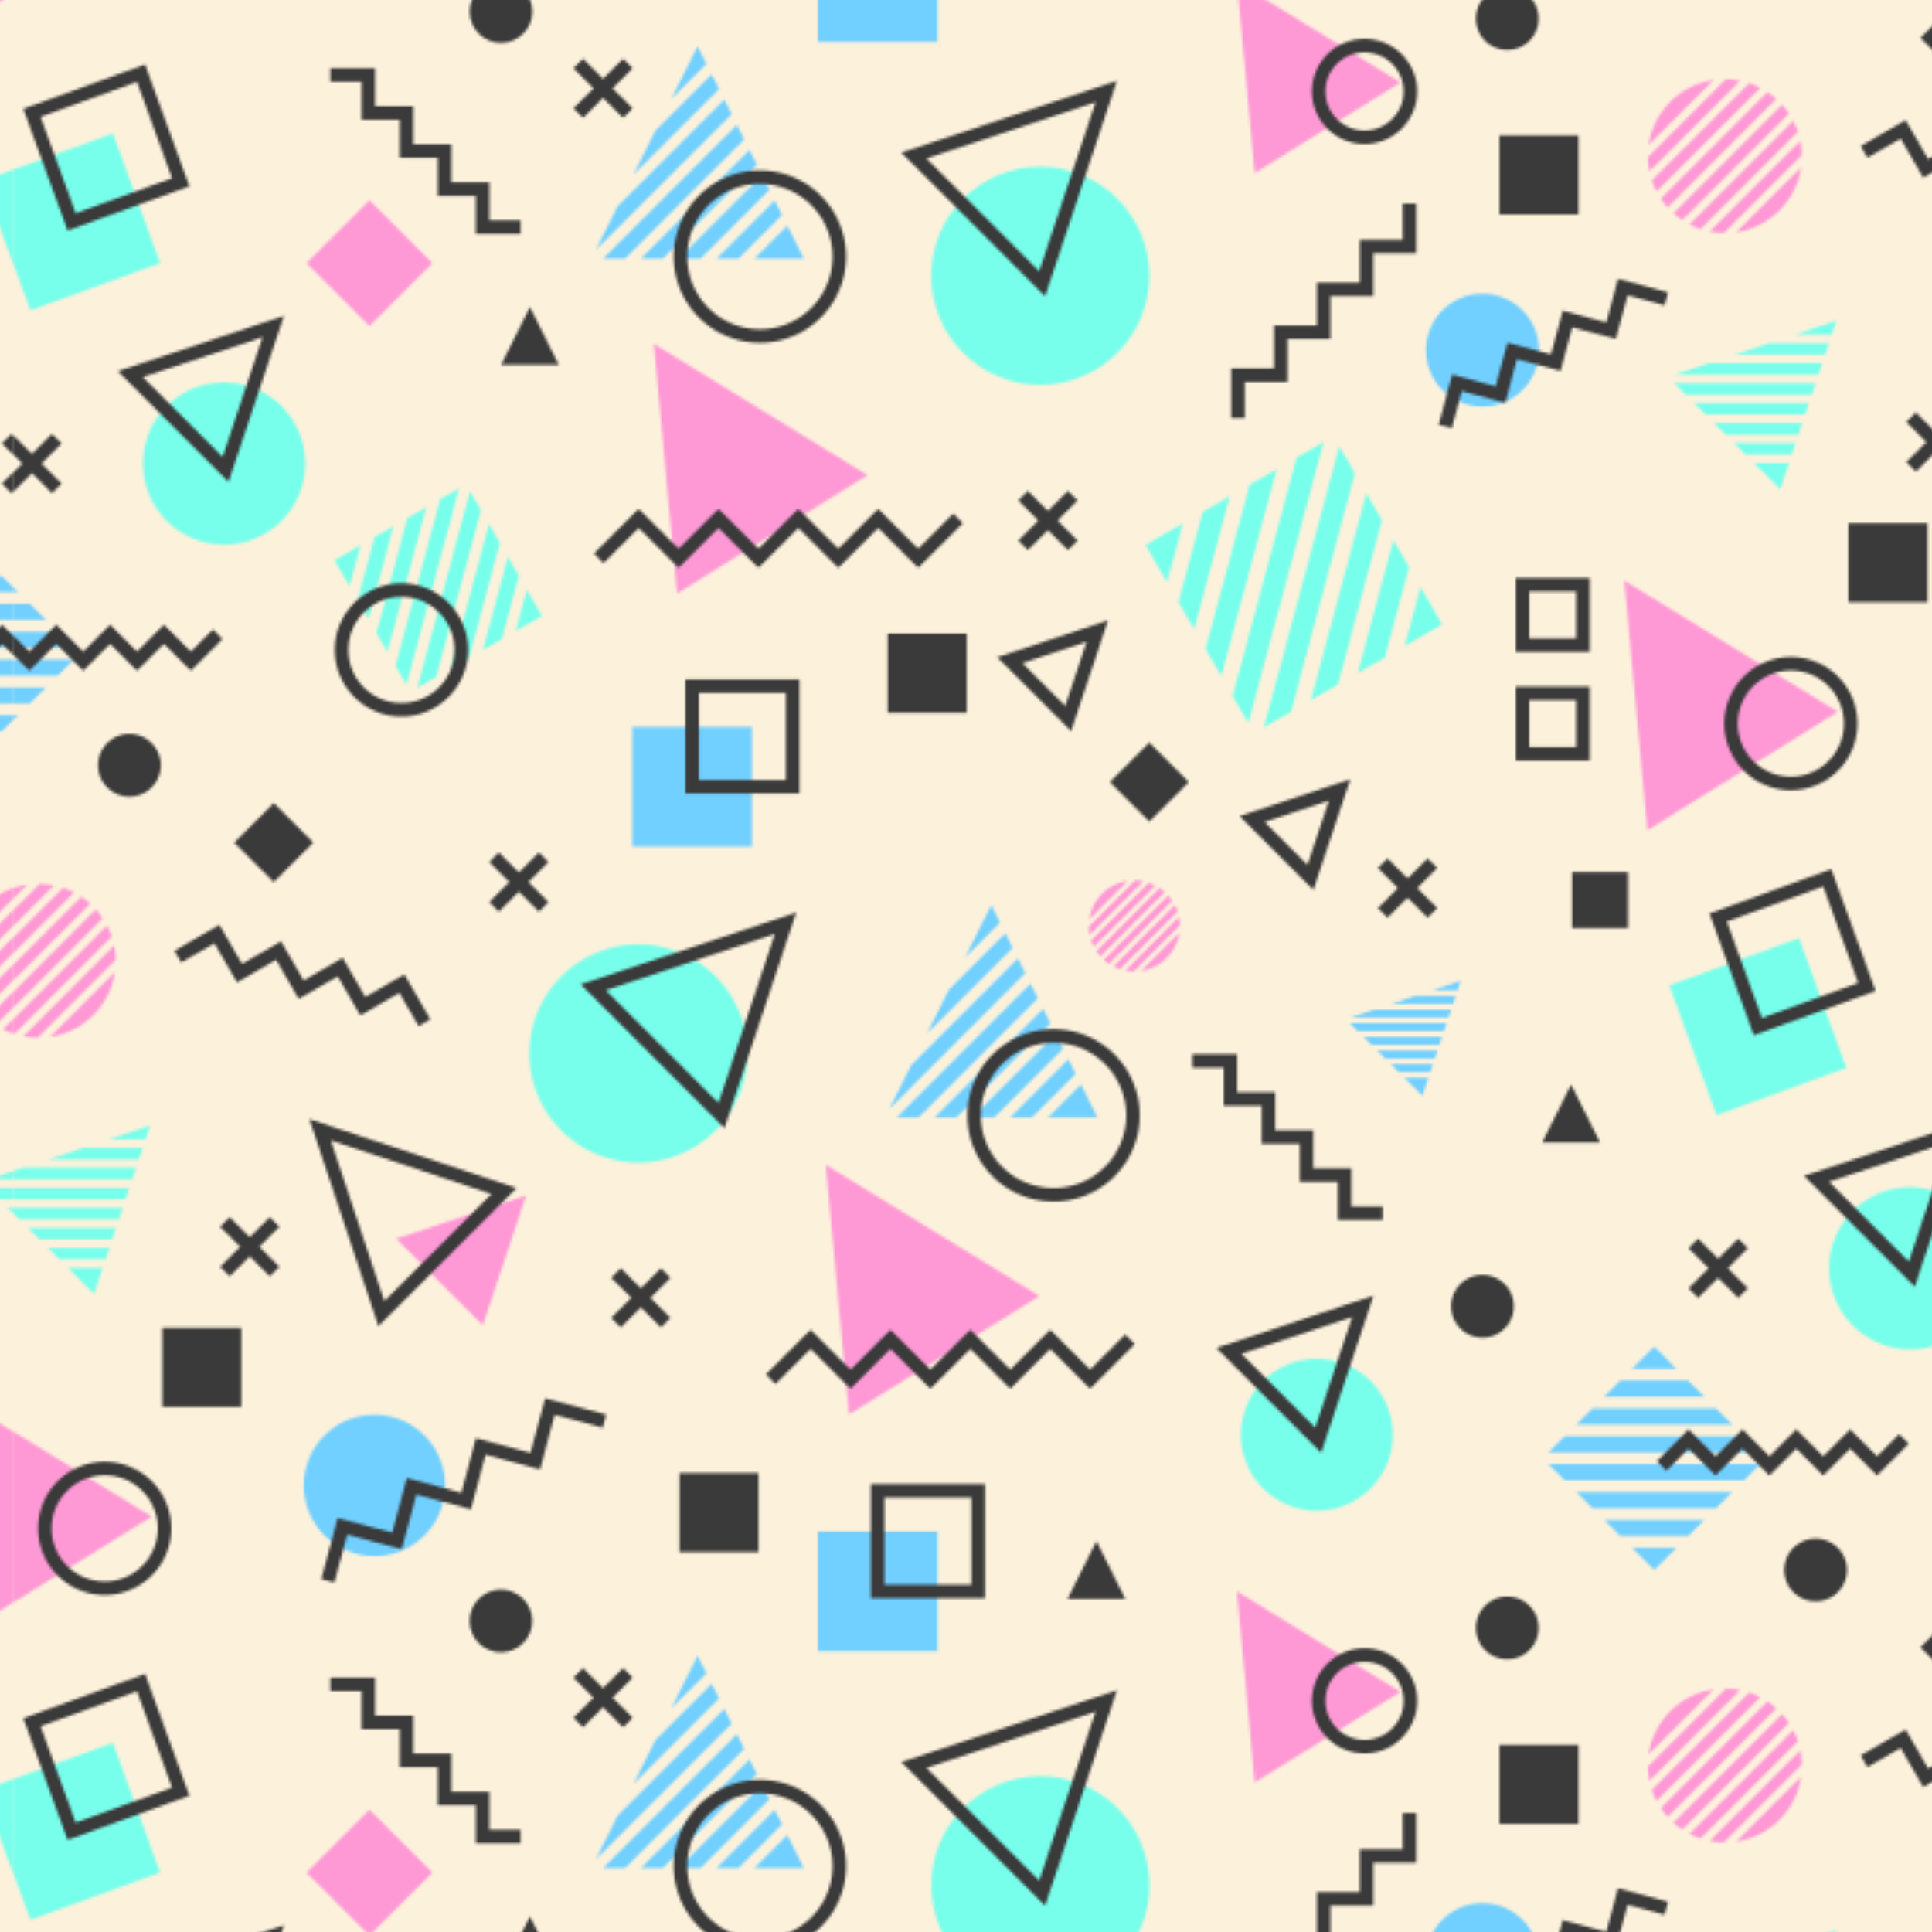 <svg xmlns="http://www.w3.org/2000/svg" xmlns:xlink="http://www.w3.org/1999/xlink" viewBox="0 0 500 500"><defs><style>.cls-1,.cls-4{fill:none;}.cls-2{fill:#ff99d6;}.cls-3{fill:#71d0ff;}.cls-4{stroke:#3a3a3a;stroke-miterlimit:10;stroke-width:5px;}.cls-5{fill:#78ffeb;}.cls-6{fill:#3a3a3a;}.cls-7{fill:#fcf1db;}.cls-8{fill:url(#New_Pattern_Swatch_2);}</style><pattern id="New_Pattern_Swatch_2" data-name="New Pattern Swatch 2" width="1246.86" height="1190.08" patternTransform="translate(3.75 791.19) scale(0.7)" patternUnits="userSpaceOnUse" viewBox="0 0 1246.86 1190.08"><rect class="cls-1" width="1246.86" height="1190.08"/><polygon class="cls-2" points="1297.54 1216.45 1227.14 1260.21 1218.58 1167.94 1297.54 1216.45"/><path class="cls-3" d="M159.2,1205a26.12,26.12,0,1,1-26.12-26.12A26.12,26.12,0,0,1,159.2,1205Z"/><polygon class="cls-2" points="50.68 1216.45 -19.72 1260.21 -28.28 1167.94 50.68 1216.45"/><polyline class="cls-4" points="115.85 1240.21 121.25 1220.05 141.41 1225.46 146.81 1205.29 166.98 1210.7 172.38 1190.53 192.54 1195.94 197.94 1175.77 218.11 1181.18"/><circle class="cls-5" cx="1002.67" cy="1055.25" r="40.32"/><rect class="cls-3" x="920.42" y="924.49" width="44.24" height="44.24"/><polygon class="cls-6" points="1209.63 780.63 1188.24 780.63 1198.93 759.25 1209.63 780.63"/><polygon class="cls-6" points="1034.13 949.39 1012.75 949.39 1023.44 928.01 1034.13 949.39"/><polygon class="cls-4" points="1003.37 1058.19 955.97 1010.79 1027.07 987.09 1003.37 1058.19"/><path class="cls-2" d="M1268.87,985.74a28.33,28.33,0,0,0-4.09-1.73l-36,36a27.75,27.75,0,0,0,1.73,4.08Z"/><path class="cls-2" d="M1227.91,1016.63l33.52-33.52a29.52,29.52,0,0,0-5.27-.55l-28.8,28.8A28.63,28.63,0,0,0,1227.91,1016.63Z"/><path class="cls-2" d="M1274.81,989.85a30.15,30.15,0,0,0-3.27-2.55l-39.43,39.44a28.87,28.87,0,0,0,2.54,3.27Z"/><path class="cls-2" d="M1279.48,995.25a29,29,0,0,0-2.54-3.28l-40.17,40.16a28.81,28.81,0,0,0,3.28,2.55Z"/><path class="cls-2" d="M1282.78,1002a28.33,28.33,0,0,0-1.73-4.09l-38.33,38.33a27.87,27.87,0,0,0,4.09,1.73Z"/><path class="cls-2" d="M1251.62,982.86a28.45,28.45,0,0,0-24,23.95Z"/><path class="cls-2" d="M1045.19,685.64a17.71,17.71,0,0,0-2.42-1l-21.28,21.27a16.71,16.71,0,0,0,1,2.42Z"/><path class="cls-2" d="M1021,703.91l19.83-19.82a16,16,0,0,0-3.12-.33l-17,17A17.73,17.73,0,0,0,1021,703.91Z"/><path class="cls-2" d="M1054,697.24l-19.83,19.83a16,16,0,0,0,3.12.33l17-17A17,17,0,0,0,1054,697.24Z"/><path class="cls-2" d="M1048.7,688.07a16.6,16.6,0,0,0-1.93-1.5l-23.33,23.32a16.79,16.79,0,0,0,1.51,1.94Z"/><path class="cls-2" d="M1051.46,691.27a15.68,15.68,0,0,0-1.5-1.94l-23.76,23.76a17.6,17.6,0,0,0,1.94,1.5Z"/><path class="cls-2" d="M1039.92,717.22a16.81,16.81,0,0,0,14.17-14.17Z"/><path class="cls-2" d="M1053.42,695.27a15.71,15.71,0,0,0-1-2.42l-22.67,22.67a15.67,15.67,0,0,0,2.42,1Z"/><path class="cls-2" d="M1035,683.94a16.82,16.82,0,0,0-14.17,14.17Z"/><polygon class="cls-3" points="968.96 724.06 960.88 740.23 992.45 708.66 989.76 703.27 968.96 724.06"/><polygon class="cls-3" points="997.11 717.98 994.42 712.58 954.98 752.02 946.9 768.19 997.11 717.98"/><polygon class="cls-3" points="1006.43 736.62 1003.74 731.23 963.56 771.4 971.65 771.4 1006.43 736.62"/><polygon class="cls-3" points="1001.77 727.3 999.08 721.91 949.58 771.4 957.67 771.4 1001.77 727.3"/><polygon class="cls-3" points="1011.09 745.94 1008.4 740.54 977.54 771.4 985.63 771.4 1011.09 745.94"/><polygon class="cls-3" points="987.79 699.34 984.56 692.87 974.86 712.27 987.79 699.34"/><polygon class="cls-3" points="1005.5 771.4 1023.82 771.4 1017.72 759.19 1005.5 771.4"/><polygon class="cls-3" points="1015.75 755.25 1013.06 749.87 991.52 771.4 999.61 771.4 1015.75 755.25"/><polygon class="cls-3" points="1141.25 726.46 1132.5 729.38 1155.28 729.38 1156.25 726.46 1141.25 726.46"/><polygon class="cls-3" points="1153.6 734.42 1154.57 731.51 1126.12 731.51 1117.37 734.42 1153.6 734.42"/><polygon class="cls-3" points="1150.23 744.51 1151.21 741.59 1122.22 741.59 1125.14 744.51 1150.23 744.51"/><polygon class="cls-3" points="1151.92 739.47 1152.89 736.55 1117.18 736.55 1120.1 739.47 1151.92 739.47"/><polygon class="cls-3" points="1148.56 749.55 1149.53 746.64 1127.27 746.64 1130.18 749.55 1148.56 749.55"/><polygon class="cls-3" points="1156.96 724.34 1158.13 720.84 1147.63 724.34 1156.96 724.34"/><polygon class="cls-3" points="1137.35 756.73 1143.96 763.33 1146.16 756.73 1137.35 756.73"/><polygon class="cls-3" points="1146.87 754.6 1147.85 751.68 1132.31 751.68 1135.23 754.6 1146.87 754.6"/><polygon class="cls-5" points="1290.39 1091.8 1291.81 1087.53 1250.1 1087.53 1237.27 1091.8 1290.39 1091.8"/><polygon class="cls-5" points="1285.46 1106.59 1286.88 1102.31 1244.39 1102.31 1248.66 1106.59 1285.46 1106.59"/><polygon class="cls-5" points="1287.92 1099.19 1289.35 1094.92 1236.99 1094.92 1241.27 1099.19 1287.92 1099.19"/><polygon class="cls-3" points="1262.85 905.53 1268.81 899.58 1190.57 899.58 1196.52 905.53 1262.85 905.53"/><polygon class="cls-3" points="1268.81 895.23 1262.85 889.28 1196.52 889.28 1190.57 895.23 1268.81 895.23"/><polygon class="cls-3" points="1217.12 868.68 1211.17 874.63 1248.21 874.63 1242.26 868.68 1217.12 868.68"/><polygon class="cls-3" points="1258.51 884.93 1252.56 878.98 1206.82 878.98 1200.87 884.93 1258.51 884.93"/><polygon class="cls-3" points="1242.26 926.13 1248.21 920.17 1211.17 920.17 1217.12 926.13 1242.26 926.13"/><polygon class="cls-3" points="1221.46 930.48 1229.69 938.7 1237.91 930.48 1221.46 930.48"/><polygon class="cls-3" points="1237.91 864.33 1229.69 856.11 1221.46 864.33 1237.91 864.33"/><polygon class="cls-3" points="1252.56 915.83 1258.51 909.88 1200.87 909.88 1206.82 915.83 1252.56 915.83"/><polyline class="cls-4" points="1058.89 750.48 1072.97 750.48 1072.97 764.56 1087.04 764.56 1087.04 778.63 1101.12 778.63 1101.12 792.71 1115.19 792.71 1115.19 806.78 1129.27 806.78"/><polyline class="cls-4" points="1232.44 900.21 1242.39 890.25 1252.34 900.21 1262.3 890.25 1272.25 900.21 1282.2 890.25 1292.15 900.21 1302.11 890.25 1312.06 900.21 1322.01 890.25"/><polyline class="cls-4" points="1075.74 1107.82 1075.74 1091.97 1091.6 1091.97 1091.6 1076.12 1107.45 1076.12 1107.45 1060.26 1123.31 1060.26 1123.31 1044.41 1139.16 1044.41 1139.16 1028.56"/><polygon class="cls-2" points="1297.54 621.41 1227.14 665.18 1218.58 572.9 1297.54 621.41"/><polygon class="cls-2" points="1002.33 837.43 931.94 881.19 923.37 788.91 1002.33 837.43"/><polygon class="cls-2" points="1135.85 983.75 1081.96 1017.25 1075.4 946.61 1135.85 983.75"/><path class="cls-4" d="M1137,978.13a16.94,16.94,0,1,1-23.33-5.44A16.94,16.94,0,0,1,1137,978.13Z"/><path class="cls-4" d="M1032.52,755.11a29.37,29.37,0,1,1-40.44-9.44A29.36,29.36,0,0,1,1032.52,755.11Z"/><polygon class="cls-4" points="1102.57 682.64 1081.01 661.08 1113.35 650.3 1102.57 682.64"/><rect class="cls-4" x="1180.96" y="614.58" width="22.35" height="22.35"/><rect class="cls-4" x="942.54" y="909.43" width="37.18" height="37.18"/><rect class="cls-6" x="1172.44" y="1003.34" width="29.22" height="29.22"/><rect class="cls-6" x="1199.29" y="680.69" width="20.67" height="20.67"/><polygon class="cls-6" points="1057.6 647.39 1042.99 662 1028.38 647.39 1042.99 632.78 1057.6 647.39"/><rect class="cls-6" x="946.26" y="1187.54" width="29.22" height="29.22"/><path class="cls-3" d="M1187.05,1082.76a20.88,20.88,0,1,1-20.88-20.88A20.88,20.88,0,0,1,1187.05,1082.76Z"/><polyline class="cls-4" points="1152.4 1110.95 1156.71 1094.83 1172.83 1099.15 1177.15 1083.03 1193.27 1087.35 1197.59 1071.23 1213.71 1075.55 1218.03 1059.43 1234.14 1063.75"/><polygon class="cls-4" points="1012.99 1218.92 991.43 1197.36 1023.77 1186.58 1012.99 1218.92"/><rect class="cls-4" x="1180.96" y="1169.44" width="22.35" height="22.35"/><polygon class="cls-5" points="1119.01 1128.29 1113.22 1118.26 1085.37 1222.18 1095.4 1216.39 1119.01 1128.29"/><polygon class="cls-5" points="1107.45 1116.71 1097.42 1122.5 1073.82 1210.6 1079.61 1220.63 1107.45 1116.71"/><polygon class="cls-5" points="1053.79 1175.91 1059.58 1185.94 1072.76 1136.74 1062.73 1142.53 1053.79 1175.91"/><polygon class="cls-5" points="1090.11 1126.72 1080.08 1132.52 1063.8 1193.26 1069.59 1203.29 1090.11 1126.72"/><polygon class="cls-5" points="1139.04 1162.98 1133.25 1152.95 1120.06 1202.15 1130.1 1196.36 1139.04 1162.98"/><polygon class="cls-5" points="1137.41 1192.13 1151.26 1184.14 1143.26 1170.29 1137.41 1192.13"/><polygon class="cls-5" points="1055.42 1146.75 1041.57 1154.75 1049.56 1168.6 1055.42 1146.75"/><polygon class="cls-5" points="1129.03 1145.63 1123.23 1135.6 1102.72 1212.16 1112.75 1206.37 1129.03 1145.63"/><polyline class="cls-4" points="903.01 868.17 917.77 853.41 932.53 868.17 947.29 853.41 962.05 868.17 976.81 853.41 991.57 868.17 1006.33 853.41 1021.09 868.17 1035.85 853.41"/><path class="cls-5" d="M1133,888.67a28.09,28.09,0,1,1-28.09-28.08A28.09,28.09,0,0,1,1133,888.67Z"/><polygon class="cls-4" points="1105.43 890.72 1072.41 857.7 1121.94 841.19 1105.43 890.72"/><polygon class="cls-5" points="1300.7 753.05 1252.72 770.52 1235.26 722.53 1283.24 705.07 1300.7 753.05"/><line class="cls-4" x1="1147.66" y1="677.39" x2="1129.3" y2="695.75"/><line class="cls-4" x1="1147.66" y1="695.75" x2="1129.3" y2="677.39"/><line class="cls-4" x1="1262.48" y1="817.95" x2="1244.12" y2="836.31"/><line class="cls-4" x1="1262.48" y1="836.31" x2="1244.12" y2="817.95"/><line class="cls-4" x1="1014.68" y1="1136.55" x2="996.33" y2="1154.9"/><line class="cls-4" x1="1014.68" y1="1154.9" x2="996.33" y2="1136.55"/><path class="cls-6" d="M1186.92,960.12a11.59,11.59,0,1,1-11.59-11.58A11.59,11.59,0,0,1,1186.92,960.12Z"/><path class="cls-6" d="M1177.76,841.19a11.59,11.59,0,1,1-11.59-11.58A11.59,11.59,0,0,1,1177.76,841.19Z"/><polygon class="cls-2" points="777.94 1050.57 754.67 1073.85 731.39 1050.57 754.67 1027.3 777.94 1050.57"/><polygon class="cls-6" points="586.19 1078.15 564.81 1078.15 575.5 1056.77 586.19 1078.15"/><polygon class="cls-6" points="824.68 1088.19 803.3 1088.19 813.99 1066.81 824.68 1088.19"/><path class="cls-2" d="M421.75,983.16a16.75,16.75,0,0,0-2.42-1l-21.27,21.28a16.71,16.71,0,0,0,1,2.42Z"/><path class="cls-2" d="M397.53,1001.43l19.82-19.82a15.92,15.92,0,0,0-3.11-.33l-17,17A17.74,17.74,0,0,0,397.53,1001.43Z"/><path class="cls-2" d="M430.52,994.76l-19.83,19.83a17.73,17.73,0,0,0,3.11.33l17-17A17,17,0,0,0,430.52,994.76Z"/><path class="cls-2" d="M425.27,985.59a15.58,15.58,0,0,0-1.93-1.5L400,1007.41a17.6,17.6,0,0,0,1.5,1.94Z"/><path class="cls-2" d="M428,988.79a15.68,15.68,0,0,0-1.5-1.94l-23.76,23.76a17.6,17.6,0,0,0,1.94,1.5Z"/><path class="cls-2" d="M416.49,1014.74a16.82,16.82,0,0,0,14.17-14.17Z"/><path class="cls-2" d="M430,992.79a15.71,15.71,0,0,0-1-2.42L406.29,1013a15.67,15.67,0,0,0,2.42,1Z"/><path class="cls-2" d="M411.55,981.46a16.81,16.81,0,0,0-14.17,14.17Z"/><polygon class="cls-3" points="345.53 1021.58 337.44 1037.75 369.02 1006.18 366.32 1000.78 345.53 1021.58"/><polygon class="cls-3" points="373.68 1015.5 370.99 1010.1 331.55 1049.54 323.47 1065.71 373.68 1015.5"/><polygon class="cls-3" points="383 1034.13 380.31 1028.75 340.13 1068.92 348.22 1068.92 383 1034.13"/><polygon class="cls-3" points="378.34 1024.82 375.65 1019.43 326.15 1068.92 334.24 1068.92 378.34 1024.82"/><polygon class="cls-3" points="387.66 1043.45 384.96 1038.06 354.11 1068.92 362.2 1068.92 387.66 1043.45"/><polygon class="cls-3" points="364.36 996.86 361.13 990.39 351.43 1009.79 364.36 996.86"/><polygon class="cls-3" points="382.07 1068.92 400.39 1068.92 394.29 1056.7 382.07 1068.92"/><polygon class="cls-3" points="392.32 1052.77 389.63 1047.38 368.09 1068.92 376.18 1068.92 392.32 1052.77"/><polygon class="cls-3" points="517.82 1023.98 509.07 1026.9 531.85 1026.9 532.82 1023.98 517.82 1023.98"/><polygon class="cls-3" points="530.17 1031.94 531.14 1029.03 502.69 1029.03 493.94 1031.94 530.17 1031.94"/><polygon class="cls-3" points="526.8 1042.03 527.78 1039.11 498.79 1039.11 501.71 1042.03 526.8 1042.03"/><polygon class="cls-3" points="528.49 1036.99 529.46 1034.07 493.75 1034.07 496.66 1036.99 528.49 1036.99"/><polygon class="cls-3" points="525.12 1047.07 526.1 1044.16 503.83 1044.16 506.75 1047.07 525.12 1047.07"/><polygon class="cls-3" points="533.53 1021.86 534.7 1018.36 524.2 1021.86 533.53 1021.86"/><polygon class="cls-3" points="513.92 1054.24 520.53 1060.85 522.73 1054.24 513.92 1054.24"/><polygon class="cls-3" points="523.44 1052.12 524.42 1049.2 508.88 1049.2 511.8 1052.12 523.44 1052.12"/><polygon class="cls-3" points="645.38 1192.75 639.42 1186.8 573.09 1186.8 567.14 1192.75 645.38 1192.75"/><polygon class="cls-3" points="593.69 1166.19 587.74 1172.15 624.78 1172.15 618.82 1166.19 593.69 1166.19"/><polygon class="cls-3" points="635.08 1182.45 629.12 1176.49 583.39 1176.49 577.44 1182.45 635.08 1182.45"/><polygon class="cls-3" points="614.48 1161.85 606.26 1153.63 598.03 1161.85 614.48 1161.85"/><polyline class="cls-4" points="435.46 1048 449.54 1048 449.54 1062.08 463.61 1062.08 463.61 1076.15 477.69 1076.15 477.69 1090.23 491.76 1090.23 491.76 1104.3 505.84 1104.3"/><polyline class="cls-4" points="609.01 1197.73 618.96 1187.77 628.91 1197.73 638.87 1187.77 648.82 1197.73 658.77 1187.77 668.72 1197.73 678.68 1187.77 688.63 1197.73 698.58 1187.77"/><polyline class="cls-4" points="740.18 980.96 754.25 980.96 754.25 995.03 768.33 995.03 768.33 1009.11 782.4 1009.11 782.4 1023.18 796.48 1023.18 796.48 1037.26 810.55 1037.26"/><path class="cls-3" d="M782.63,907.44a26.12,26.12,0,1,1-26.12-26.12A26.12,26.12,0,0,1,782.63,907.44Z"/><polygon class="cls-2" points="674.11 918.93 603.71 962.7 595.15 870.42 674.11 918.93"/><polygon class="cls-2" points="378.9 1134.94 308.51 1178.71 299.94 1086.43 378.9 1134.94"/><path class="cls-4" d="M675.55,911.59a22.13,22.13,0,1,1-30.48-7.11A22.13,22.13,0,0,1,675.55,911.59Z"/><path class="cls-4" d="M409.09,1052.63a29.36,29.36,0,1,1-40.44-9.44A29.36,29.36,0,0,1,409.09,1052.63Z"/><polygon class="cls-4" points="479.13 980.16 457.57 958.6 489.91 947.82 479.13 980.16"/><rect class="cls-4" x="557.53" y="912.1" width="22.35" height="22.35"/><rect class="cls-6" x="869.27" y="902.88" width="29.22" height="29.22"/><rect class="cls-6" x="575.86" y="978.21" width="20.66" height="20.67"/><polygon class="cls-6" points="434.17 944.91 419.56 959.52 404.95 944.91 419.56 930.3 434.17 944.91"/><polyline class="cls-4" points="739.28 942.7 744.68 922.53 764.84 927.94 770.25 907.77 790.41 913.18 795.81 893.01 815.97 898.42 821.38 878.25 841.54 883.66"/><polygon class="cls-5" points="795.89 1141.9 791.85 1134.89 772.37 1207.56 779.39 1203.51 795.89 1141.9"/><polygon class="cls-5" points="787.81 1133.81 780.8 1137.86 764.29 1199.47 768.34 1206.48 787.81 1133.81"/><polygon class="cls-5" points="750.28 1175.21 754.33 1182.22 763.55 1147.81 756.54 1151.86 750.28 1175.21"/><polygon class="cls-5" points="775.68 1140.81 768.67 1144.86 757.28 1187.34 761.34 1194.35 775.68 1140.81"/><polygon class="cls-5" points="809.9 1166.16 805.85 1159.15 796.63 1193.56 803.65 1189.51 809.9 1166.16"/><polygon class="cls-5" points="808.76 1186.55 818.45 1180.96 812.85 1171.28 808.76 1186.55"/><polygon class="cls-5" points="751.42 1154.82 741.74 1160.41 747.33 1170.09 751.42 1154.82"/><polygon class="cls-5" points="802.9 1154.03 798.85 1147.02 784.5 1200.56 791.52 1196.51 802.9 1154.03"/><polyline class="cls-4" points="279.58 1165.68 294.34 1150.93 309.1 1165.68 323.86 1150.93 338.62 1165.68 353.38 1150.93 368.14 1165.68 382.9 1150.93 397.66 1165.68 412.42 1150.93"/><path class="cls-5" d="M730.92,1124.65a30,30,0,1,1-30-30A30,30,0,0,1,730.92,1124.65Z"/><polygon class="cls-4" points="701.47 1126.84 666.24 1091.6 719.09 1073.98 701.47 1126.84"/><path class="cls-5" d="M509.6,1186.19a28.09,28.09,0,1,1-28.09-28.08A28.09,28.09,0,0,1,509.6,1186.19Z"/><polygon class="cls-4" points="482 1188.24 448.98 1155.22 498.51 1138.71 482 1188.24"/><polygon class="cls-3" points="860.39 1001.58 852.31 1017.75 883.89 986.18 881.19 980.78 860.39 1001.58"/><polygon class="cls-3" points="888.54 995.5 885.85 990.1 846.41 1029.54 838.33 1045.71 888.54 995.5"/><polygon class="cls-3" points="897.87 1014.13 895.17 1008.75 855 1048.92 863.08 1048.92 897.87 1014.13"/><polygon class="cls-3" points="893.21 1004.82 890.51 999.43 841.02 1048.92 849.1 1048.92 893.21 1004.82"/><polygon class="cls-3" points="902.53 1023.46 899.83 1018.06 868.98 1048.92 877.06 1048.92 902.53 1023.46"/><polygon class="cls-3" points="879.23 976.86 875.99 970.39 866.29 989.79 879.23 976.86"/><polygon class="cls-3" points="896.94 1048.92 915.26 1048.92 909.15 1036.7 896.94 1048.92"/><polygon class="cls-3" points="907.19 1032.77 904.49 1027.38 882.96 1048.92 891.04 1048.92 907.19 1032.77"/><polygon class="cls-2" points="938.77 1128.94 868.37 1172.71 859.81 1080.43 938.77 1128.94"/><path class="cls-4" d="M924,1032.63a29.36,29.36,0,1,1-40.44-9.44A29.37,29.37,0,0,1,924,1032.63Z"/><polygon class="cls-5" points="677.27 1050.57 629.29 1068.04 611.82 1020.05 659.81 1002.59 677.27 1050.57"/><polygon class="cls-4" points="684.88 1020.63 644.55 1035.31 629.87 994.98 670.2 980.31 684.88 1020.63"/><polyline class="cls-4" points="839.44 1159.69 854.2 1144.93 868.96 1159.69 883.72 1144.93 898.48 1159.69 913.24 1144.93 928 1159.69 942.76 1144.93 957.52 1159.69 972.28 1144.93"/><line class="cls-4" x1="524.23" y1="974.91" x2="505.87" y2="993.27"/><line class="cls-4" x1="524.23" y1="993.27" x2="505.87" y2="974.91"/><line class="cls-4" x1="850.2" y1="976.73" x2="831.84" y2="995.09"/><line class="cls-4" x1="850.2" y1="995.09" x2="831.84" y2="976.73"/><line class="cls-4" x1="639.05" y1="1115.47" x2="620.69" y2="1133.83"/><line class="cls-4" x1="639.05" y1="1133.83" x2="620.69" y2="1115.47"/><circle class="cls-6" cx="803.3" cy="957.53" r="11.59"/><path class="cls-6" d="M554.33,1138.71a11.59,11.59,0,1,1-11.59-11.58A11.59,11.59,0,0,1,554.33,1138.71Z"/><path class="cls-4" d="M785.28,1181.87a22.13,22.13,0,1,1-30.48-7.1A22.14,22.14,0,0,1,785.28,1181.87Z"/><polygon class="cls-2" points="173.14 1145.72 141.14 1113.73 189.14 1097.73 173.14 1145.72"/><polygon class="cls-2" points="154.51 753.05 131.24 776.33 107.96 753.05 131.24 729.78 154.51 753.05"/><polygon class="cls-6" points="201.25 790.67 179.87 790.67 190.56 769.29 201.25 790.67"/><path class="cls-2" d="M22,985.74A27.42,27.42,0,0,0,17.91,984l-36,36a27.75,27.75,0,0,0,1.73,4.08Z"/><path class="cls-2" d="M-18.95,1016.63l33.52-33.52a29.52,29.52,0,0,0-5.27-.55l-28.8,28.8A28.63,28.63,0,0,0-18.95,1016.63Z"/><path class="cls-2" d="M36.81,1005.36,3.3,1038.88a29.33,29.33,0,0,0,5.27.55l28.8-28.8A28.44,28.44,0,0,0,36.81,1005.36Z"/><path class="cls-2" d="M28,989.85a30.15,30.15,0,0,0-3.27-2.55l-39.43,39.44a28.87,28.87,0,0,0,2.54,3.27Z"/><path class="cls-2" d="M32.62,995.25A29,29,0,0,0,30.08,992l-40.17,40.16a28.81,28.81,0,0,0,3.28,2.55Z"/><path class="cls-2" d="M13.11,1039.13a28.45,28.45,0,0,0,24-24Z"/><path class="cls-2" d="M35.92,1002a28.33,28.33,0,0,0-1.73-4.09l-38.33,38.33A27.87,27.87,0,0,0,0,1038Z"/><path class="cls-2" d="M4.76,982.86a28.45,28.45,0,0,0-24,23.95Z"/><polygon class="cls-5" points="25.42 1080.13 12.59 1084.41 45.99 1084.41 47.42 1080.13 25.42 1080.13"/><polygon class="cls-5" points="43.52 1091.8 44.95 1087.53 3.23 1087.53 -9.59 1091.8 43.52 1091.8"/><polygon class="cls-5" points="38.6 1106.59 40.02 1102.31 -2.48 1102.31 1.8 1106.59 38.6 1106.59"/><polygon class="cls-5" points="41.06 1099.19 42.49 1094.92 -9.87 1094.92 -5.59 1099.19 41.06 1099.19"/><polygon class="cls-5" points="36.13 1113.98 37.56 1109.71 4.92 1109.71 9.2 1113.98 36.13 1113.98"/><polygon class="cls-5" points="48.46 1077.01 50.17 1071.88 34.77 1077.01 48.46 1077.01"/><polygon class="cls-5" points="19.71 1124.5 29.4 1134.19 32.63 1124.5 19.71 1124.5"/><polygon class="cls-5" points="33.67 1121.38 35.09 1117.1 12.31 1117.1 16.59 1121.38 33.67 1121.38"/><polygon class="cls-3" points="15.99 905.53 21.95 899.58 -56.29 899.58 -50.34 905.53 15.99 905.53"/><polygon class="cls-3" points="21.95 895.23 15.99 889.28 -50.34 889.28 -56.29 895.23 21.95 895.23"/><polygon class="cls-3" points="-29.74 868.68 -35.7 874.63 1.35 874.63 -4.61 868.68 -29.74 868.68"/><polygon class="cls-3" points="11.65 884.93 5.69 878.98 -40.04 878.98 -45.99 884.93 11.65 884.93"/><polygon class="cls-3" points="-4.61 926.13 1.35 920.17 -35.7 920.17 -29.74 926.13 -4.61 926.13"/><polygon class="cls-3" points="5.69 915.83 11.65 909.88 -45.99 909.88 -40.04 915.83 5.69 915.83"/><polyline class="cls-4" points="-14.42 900.21 -4.47 890.25 5.48 900.21 15.44 890.25 25.39 900.21 35.34 890.25 45.29 900.21 55.25 890.25 65.2 900.21 75.15 890.25"/><polyline class="cls-4" points="116.75 683.44 130.82 683.44 130.82 697.51 144.9 697.51 144.9 711.59 158.97 711.59 158.97 725.66 173.04 725.66 173.04 739.74 187.12 739.74"/><path class="cls-3" d="M159.2,609.92a26.12,26.12,0,1,1-26.12-26.12A26.12,26.12,0,0,1,159.2,609.92Z"/><polygon class="cls-2" points="50.68 621.41 -19.72 665.18 -28.28 572.9 50.68 621.41"/><path class="cls-4" d="M52.12,614.07A22.13,22.13,0,1,1,21.64,607,22.14,22.14,0,0,1,52.12,614.07Z"/><rect class="cls-6" x="245.84" y="605.36" width="29.22" height="29.22"/><polygon class="cls-6" points="110.46 967.27 95.85 981.89 81.23 967.27 95.85 952.66 110.46 967.27"/><rect class="cls-6" x="54.62" y="1146.73" width="29.22" height="29.22"/><polyline class="cls-4" points="115.85 645.18 121.25 625.01 141.41 630.42 146.81 610.25 166.98 615.66 172.38 595.5 192.54 600.9 197.94 580.74 218.11 586.14"/><polyline class="cls-4" points="60.39 1009.44 74.84 1001.1 83.19 1015.55 97.64 1007.21 105.98 1021.66 120.43 1013.32 128.78 1027.77 143.23 1019.42 151.57 1033.88"/><polygon class="cls-5" points="172.46 844.38 168.41 837.37 148.94 910.04 155.96 905.99 172.46 844.38"/><polygon class="cls-5" points="164.38 836.29 157.37 840.34 140.86 901.95 144.91 908.96 164.38 836.29"/><polygon class="cls-5" points="126.85 877.69 130.9 884.7 140.12 850.29 133.11 854.34 126.85 877.69"/><polygon class="cls-5" points="152.25 843.29 145.24 847.34 133.85 889.82 137.91 896.83 152.25 843.29"/><polygon class="cls-5" points="186.47 868.64 182.42 861.63 173.2 896.04 180.22 891.99 186.47 868.64"/><polygon class="cls-5" points="185.33 889.03 195.01 883.44 189.42 873.76 185.33 889.03"/><polygon class="cls-5" points="127.99 857.3 118.31 862.89 123.9 872.58 127.99 857.3"/><polygon class="cls-5" points="179.47 856.51 175.42 849.5 161.07 903.04 168.09 898.99 179.47 856.51"/><path class="cls-5" d="M271,1045.25a40.32,40.32,0,1,1-40.32-40.32A40.32,40.32,0,0,1,271,1045.25Z"/><rect class="cls-3" x="228.42" y="924.49" width="44.24" height="44.24"/><polygon class="cls-4" points="261.37 1068.19 213.97 1020.79 285.07 997.09 261.37 1068.19"/><path class="cls-5" d="M107.49,827.13a30,30,0,1,1-30-30A30,30,0,0,1,107.49,827.13Z"/><polygon class="cls-4" points="78.04 829.32 42.81 794.08 95.66 776.47 78.04 829.32"/><polygon class="cls-4" points="180.97 1096.12 135.65 1141.43 112.99 1073.45 180.97 1096.12"/><polygon class="cls-3" points="236.96 704.06 228.88 720.23 260.46 688.66 257.76 683.27 236.96 704.06"/><polygon class="cls-3" points="265.11 697.98 262.42 692.58 222.98 732.02 214.9 748.19 265.11 697.98"/><polygon class="cls-3" points="274.44 716.62 271.74 711.23 231.57 751.4 239.65 751.4 274.44 716.62"/><polygon class="cls-3" points="269.77 707.3 267.08 701.91 217.59 751.4 225.67 751.4 269.77 707.3"/><polygon class="cls-3" points="279.1 725.94 276.4 720.54 245.55 751.4 253.63 751.4 279.1 725.94"/><polygon class="cls-3" points="255.8 679.34 252.56 672.87 242.86 692.27 255.8 679.34"/><polygon class="cls-3" points="273.51 751.4 291.83 751.4 285.72 739.19 273.51 751.4"/><polygon class="cls-3" points="283.75 735.25 281.06 729.87 259.53 751.4 267.61 751.4 283.75 735.25"/><polygon class="cls-2" points="315.34 831.43 244.94 875.19 236.38 782.91 315.34 831.43"/><path class="cls-4" d="M300.52,735.11a29.37,29.37,0,1,1-40.44-9.44A29.37,29.37,0,0,1,300.52,735.11Z"/><rect class="cls-4" x="250.54" y="909.43" width="37.18" height="37.18"/><polygon class="cls-5" points="53.84 753.05 5.86 770.52 -11.61 722.53 36.38 705.07 53.84 753.05"/><polygon class="cls-4" points="61.45 723.12 21.12 737.79 6.44 697.47 46.77 682.79 61.45 723.12"/><polyline class="cls-4" points="216.01 862.17 230.77 847.41 245.53 862.17 260.29 847.41 275.05 862.17 289.81 847.41 304.57 862.17 319.33 847.41 334.09 862.17 348.85 847.41"/><line class="cls-4" x1="195.65" y1="972.71" x2="177.29" y2="991.06"/><line class="cls-4" x1="195.65" y1="991.06" x2="177.29" y2="972.71"/><line class="cls-4" x1="226.77" y1="679.22" x2="208.41" y2="697.57"/><line class="cls-4" x1="226.77" y1="697.57" x2="208.41" y2="679.22"/><line class="cls-4" x1="96.14" y1="1107.53" x2="77.79" y2="1125.89"/><line class="cls-4" x1="96.14" y1="1125.89" x2="77.79" y2="1107.53"/><line class="cls-4" x1="15.62" y1="817.95" x2="-2.74" y2="836.31"/><line class="cls-4" x1="15.62" y1="836.31" x2="-2.74" y2="817.95"/><line class="cls-4" x1="240.75" y1="1126.42" x2="222.39" y2="1144.78"/><line class="cls-4" x1="240.75" y1="1144.78" x2="222.39" y2="1126.42"/><path class="cls-6" d="M54.07,938.7a11.59,11.59,0,1,1-11.58-11.59A11.58,11.58,0,0,1,54.07,938.7Z"/><circle class="cls-6" cx="179.87" cy="660.01" r="11.59" transform="translate(-146.83 58.98) rotate(-13.28)"/><path class="cls-4" d="M161.84,884.35a22.13,22.13,0,1,1-30.47-7.1A22.12,22.12,0,0,1,161.84,884.35Z"/><circle class="cls-5" cx="1002.67" cy="460.21" r="40.32" transform="translate(531.72 1457.88) rotate(-89.38)"/><rect class="cls-3" x="920.42" y="329.45" width="44.24" height="44.24"/><polygon class="cls-6" points="1209.63 185.59 1188.24 185.59 1198.93 164.21 1209.63 185.59"/><polygon class="cls-6" points="1034.13 354.35 1012.75 354.35 1023.44 332.97 1034.13 354.35"/><polygon class="cls-4" points="1003.37 463.15 955.97 415.75 1027.07 392.05 1003.37 463.15"/><path class="cls-2" d="M1268.87,390.7a28.33,28.33,0,0,0-4.09-1.73l-36,36a28.33,28.33,0,0,0,1.73,4.09Z"/><path class="cls-2" d="M1227.91,421.59l33.52-33.52a29.52,29.52,0,0,0-5.27-.55l-28.8,28.8A28.63,28.63,0,0,0,1227.91,421.59Z"/><path class="cls-2" d="M1274.81,394.81a28.87,28.87,0,0,0-3.27-2.54l-39.43,39.43a28.87,28.87,0,0,0,2.54,3.27Z"/><path class="cls-2" d="M1279.48,400.21a29,29,0,0,0-2.54-3.28l-40.17,40.17a29.9,29.9,0,0,0,3.28,2.54Z"/><path class="cls-2" d="M1282.78,407a28.33,28.33,0,0,0-1.73-4.09l-38.33,38.33a27.87,27.87,0,0,0,4.09,1.73Z"/><path class="cls-2" d="M1251.62,387.82a28.45,28.45,0,0,0-24,24Z"/><path class="cls-2" d="M1045.19,90.6a17.71,17.71,0,0,0-2.42-1l-21.28,21.27a16.71,16.71,0,0,0,1,2.42Z"/><path class="cls-2" d="M1021,108.87l19.83-19.82a16,16,0,0,0-3.12-.33l-17,17A17.63,17.63,0,0,0,1021,108.87Z"/><path class="cls-2" d="M1054,102.2,1034.12,122a16.84,16.84,0,0,0,3.12.32l17-17A17,17,0,0,0,1054,102.2Z"/><path class="cls-2" d="M1048.7,93a16.6,16.6,0,0,0-1.93-1.5l-23.33,23.32a16,16,0,0,0,1.51,1.94Z"/><path class="cls-2" d="M1051.46,96.23a15.68,15.68,0,0,0-1.5-1.94l-23.76,23.76a17.6,17.6,0,0,0,1.94,1.5Z"/><path class="cls-2" d="M1039.92,122.18A16.81,16.81,0,0,0,1054.09,108Z"/><path class="cls-2" d="M1053.42,100.23a15.71,15.71,0,0,0-1-2.42l-22.67,22.67a15.67,15.67,0,0,0,2.42,1Z"/><path class="cls-2" d="M1035,88.9a16.82,16.82,0,0,0-14.17,14.17Z"/><polygon class="cls-3" points="968.96 129.02 960.88 145.19 992.45 113.62 989.76 108.23 968.96 129.02"/><polygon class="cls-3" points="997.11 122.94 994.42 117.55 954.98 156.98 946.9 173.15 997.11 122.94"/><polygon class="cls-3" points="1006.43 141.58 1003.74 136.19 963.56 176.36 971.65 176.36 1006.43 141.58"/><polygon class="cls-3" points="1001.77 132.26 999.08 126.87 949.58 176.36 957.67 176.36 1001.77 132.26"/><polygon class="cls-3" points="1011.09 150.9 1008.4 145.51 977.54 176.36 985.63 176.36 1011.09 150.9"/><polygon class="cls-3" points="987.79 104.3 984.56 97.83 974.86 117.23 987.79 104.3"/><polygon class="cls-3" points="1005.5 176.36 1023.82 176.36 1017.72 164.15 1005.5 176.36"/><polygon class="cls-3" points="1015.75 160.22 1013.06 154.83 991.52 176.36 999.61 176.36 1015.75 160.22"/><polygon class="cls-3" points="1141.25 131.42 1132.5 134.34 1155.28 134.34 1156.25 131.42 1141.25 131.42"/><polygon class="cls-3" points="1153.6 139.38 1154.57 136.47 1126.12 136.47 1117.37 139.38 1153.6 139.38"/><polygon class="cls-3" points="1150.23 149.47 1151.21 146.56 1122.22 146.56 1125.14 149.47 1150.23 149.47"/><polygon class="cls-3" points="1151.92 144.43 1152.89 141.51 1117.18 141.51 1120.1 144.43 1151.92 144.43"/><polygon class="cls-3" points="1148.56 154.52 1149.53 151.6 1127.27 151.6 1130.18 154.52 1148.56 154.52"/><polygon class="cls-3" points="1156.96 129.3 1158.13 125.8 1147.63 129.3 1156.96 129.3"/><polygon class="cls-3" points="1137.35 161.69 1143.96 168.29 1146.16 161.69 1137.35 161.69"/><polygon class="cls-3" points="1146.87 159.56 1147.85 156.64 1132.31 156.64 1135.23 159.56 1146.87 159.56"/><polygon class="cls-5" points="1290.39 496.76 1291.81 492.49 1250.1 492.49 1237.27 496.76 1290.39 496.76"/><polygon class="cls-5" points="1285.46 511.55 1286.88 507.28 1244.39 507.28 1248.66 511.55 1285.46 511.55"/><polygon class="cls-5" points="1287.92 504.16 1289.35 499.88 1236.99 499.88 1241.27 504.16 1287.92 504.16"/><polygon class="cls-3" points="1262.85 310.49 1268.81 304.54 1190.57 304.54 1196.52 310.49 1262.85 310.49"/><polygon class="cls-3" points="1268.81 300.19 1262.85 294.24 1196.52 294.24 1190.57 300.19 1268.81 300.19"/><polygon class="cls-3" points="1217.12 273.64 1211.17 279.59 1248.21 279.59 1242.26 273.64 1217.12 273.64"/><polygon class="cls-3" points="1258.51 289.89 1252.56 283.94 1206.82 283.94 1200.87 289.89 1258.51 289.89"/><polygon class="cls-3" points="1242.26 331.09 1248.21 325.13 1211.17 325.13 1217.12 331.09 1242.26 331.09"/><polygon class="cls-3" points="1221.46 335.44 1229.69 343.66 1237.91 335.44 1221.46 335.44"/><polygon class="cls-3" points="1237.91 269.3 1229.69 261.07 1221.46 269.3 1237.91 269.3"/><polygon class="cls-3" points="1252.56 320.79 1258.51 314.84 1200.87 314.84 1206.82 320.79 1252.56 320.79"/><polyline class="cls-4" points="1058.89 155.44 1072.97 155.44 1072.97 169.52 1087.04 169.52 1087.04 183.59 1101.12 183.59 1101.12 197.67 1115.19 197.67 1115.19 211.74 1129.27 211.74"/><polyline class="cls-4" points="1232.44 305.17 1242.39 295.21 1252.34 305.17 1262.3 295.21 1272.25 305.17 1282.2 295.21 1292.15 305.17 1302.11 295.21 1312.06 305.17 1322.01 295.21"/><polyline class="cls-4" points="1075.74 512.79 1075.74 496.93 1091.6 496.93 1091.6 481.08 1107.45 481.08 1107.45 465.23 1123.31 465.23 1123.31 449.37 1139.16 449.37 1139.16 433.52"/><polygon class="cls-2" points="1297.54 26.37 1227.14 70.14 1218.58 -22.14 1297.54 26.37"/><polygon class="cls-2" points="1002.33 242.39 931.94 286.15 923.37 193.87 1002.33 242.39"/><polygon class="cls-2" points="1135.85 388.71 1081.96 422.21 1075.4 351.57 1135.85 388.71"/><path class="cls-4" d="M1137,383.09a16.94,16.94,0,1,1-23.33-5.44A16.94,16.94,0,0,1,1137,383.09Z"/><path class="cls-4" d="M1032.52,160.07a29.37,29.37,0,1,1-40.44-9.44A29.36,29.36,0,0,1,1032.52,160.07Z"/><polygon class="cls-4" points="1102.57 87.6 1081.01 66.04 1113.35 55.26 1102.57 87.6"/><rect class="cls-4" x="1180.96" y="19.54" width="22.35" height="22.35"/><rect class="cls-4" x="942.54" y="314.39" width="37.18" height="37.18"/><rect class="cls-6" x="1172.44" y="408.3" width="29.22" height="29.22"/><rect class="cls-6" x="1199.29" y="85.65" width="20.67" height="20.67"/><polygon class="cls-6" points="1057.6 52.35 1042.99 66.96 1028.38 52.35 1042.99 37.74 1057.6 52.35"/><rect class="cls-6" x="946.26" y="592.5" width="29.22" height="29.22"/><path class="cls-3" d="M1187.05,487.72a20.88,20.88,0,1,1-20.88-20.88A20.88,20.88,0,0,1,1187.05,487.72Z"/><polyline class="cls-4" points="1152.4 515.91 1156.71 499.79 1172.83 504.11 1177.15 487.99 1193.27 492.31 1197.59 476.19 1213.71 480.51 1218.03 464.39 1234.14 468.71"/><polygon class="cls-4" points="1012.99 623.88 991.43 602.32 1023.77 591.54 1012.99 623.88"/><rect class="cls-4" x="1180.96" y="574.4" width="22.35" height="22.35"/><polygon class="cls-5" points="1119.01 533.25 1113.22 523.22 1085.37 627.14 1095.4 621.35 1119.01 533.25"/><polygon class="cls-5" points="1107.45 521.67 1097.42 527.46 1073.82 615.56 1079.61 625.59 1107.45 521.67"/><polygon class="cls-5" points="1053.79 580.87 1059.58 590.9 1072.76 541.7 1062.73 547.49 1053.79 580.87"/><polygon class="cls-5" points="1090.11 531.69 1080.08 537.48 1063.8 598.22 1069.59 608.25 1090.11 531.69"/><polygon class="cls-5" points="1139.04 567.94 1133.25 557.91 1120.06 607.11 1130.1 601.32 1139.04 567.94"/><polygon class="cls-5" points="1137.41 597.1 1151.26 589.1 1143.26 575.25 1137.41 597.1"/><polygon class="cls-5" points="1055.42 551.72 1041.57 559.71 1049.56 573.56 1055.42 551.72"/><polygon class="cls-5" points="1129.03 550.59 1123.23 540.56 1102.72 617.13 1112.75 611.33 1129.03 550.59"/><polyline class="cls-4" points="903.01 273.13 917.77 258.37 932.53 273.13 947.29 258.37 962.05 273.13 976.81 258.37 991.57 273.13 1006.33 258.37 1021.09 273.13 1035.85 258.37"/><path class="cls-5" d="M1133,293.63a28.09,28.09,0,1,1-28.09-28.08A28.09,28.09,0,0,1,1133,293.63Z"/><polygon class="cls-4" points="1105.43 295.68 1072.41 262.66 1121.94 246.15 1105.43 295.68"/><polygon class="cls-5" points="1300.7 158.01 1252.72 175.48 1235.26 127.49 1283.24 110.03 1300.7 158.01"/><line class="cls-4" x1="1147.66" y1="82.35" x2="1129.3" y2="100.71"/><line class="cls-4" x1="1147.66" y1="100.71" x2="1129.3" y2="82.35"/><line class="cls-4" x1="1262.48" y1="222.91" x2="1244.12" y2="241.27"/><line class="cls-4" x1="1262.48" y1="241.27" x2="1244.12" y2="222.91"/><line class="cls-4" x1="1014.68" y1="541.51" x2="996.33" y2="559.87"/><line class="cls-4" x1="1014.68" y1="559.87" x2="996.33" y2="541.51"/><path class="cls-6" d="M1186.92,365.08a11.59,11.59,0,1,1-11.59-11.58A11.59,11.59,0,0,1,1186.92,365.08Z"/><path class="cls-6" d="M1177.76,246.15a11.59,11.59,0,1,1-11.59-11.58A11.59,11.59,0,0,1,1177.76,246.15Z"/><circle class="cls-5" cx="379.24" cy="757.73" r="40.32" transform="translate(-9.44 4.8) rotate(-0.72)"/><polygon class="cls-2" points="796.57 848.21 764.57 816.21 812.57 800.21 796.57 848.21"/><polygon class="cls-2" points="777.94 455.53 754.67 478.81 731.39 455.53 754.67 432.26 777.94 455.53"/><rect class="cls-3" x="296.99" y="626.97" width="44.24" height="44.24"/><polygon class="cls-6" points="586.19 483.11 564.81 483.11 575.5 461.73 586.19 483.11"/><polygon class="cls-6" points="824.68 493.15 803.3 493.15 813.99 471.77 824.68 493.15"/><polygon class="cls-6" points="410.7 651.87 389.32 651.87 400.01 630.49 410.7 651.87"/><polygon class="cls-4" points="379.94 760.67 332.54 713.27 403.64 689.57 379.94 760.67"/><path class="cls-2" d="M645.44,688.22a28,28,0,0,0-4.1-1.73l-36,36a28.33,28.33,0,0,0,1.73,4.09Z"/><path class="cls-2" d="M604.48,719.11,638,685.59a29.52,29.52,0,0,0-5.27-.55l-28.8,28.8A28.63,28.63,0,0,0,604.48,719.11Z"/><path class="cls-2" d="M660.25,707.84l-33.52,33.51a27.79,27.79,0,0,0,5.27.56l28.8-28.8A29.42,29.42,0,0,0,660.25,707.84Z"/><path class="cls-2" d="M651.38,692.33a28.87,28.87,0,0,0-3.27-2.54l-39.43,39.43a28.87,28.87,0,0,0,2.54,3.27Z"/><path class="cls-2" d="M656.05,697.73a29,29,0,0,0-2.54-3.28l-40.17,40.17a29.9,29.9,0,0,0,3.28,2.54Z"/><path class="cls-2" d="M636.54,741.61a28.45,28.45,0,0,0,24-24Z"/><path class="cls-2" d="M659.35,704.49a28.33,28.33,0,0,0-1.73-4.09l-38.33,38.33a27.87,27.87,0,0,0,4.09,1.73Z"/><path class="cls-2" d="M628.19,685.34a28.45,28.45,0,0,0-24,24Z"/><path class="cls-2" d="M421.75,388.12a16.71,16.71,0,0,0-2.42-1l-21.27,21.27a16.71,16.71,0,0,0,1,2.42Z"/><path class="cls-2" d="M397.53,406.39l19.82-19.82a15.92,15.92,0,0,0-3.11-.33l-17,17A17.73,17.73,0,0,0,397.53,406.39Z"/><path class="cls-2" d="M430.52,399.72l-19.83,19.84a16.82,16.82,0,0,0,3.11.32l17-17A17,17,0,0,0,430.52,399.72Z"/><path class="cls-2" d="M425.27,390.55a16.6,16.6,0,0,0-1.93-1.5L400,412.37a16.71,16.71,0,0,0,1.5,1.94Z"/><path class="cls-2" d="M428,393.75a15.68,15.68,0,0,0-1.5-1.94l-23.76,23.76a17.6,17.6,0,0,0,1.94,1.5Z"/><path class="cls-2" d="M416.49,419.7a16.81,16.81,0,0,0,14.17-14.17Z"/><path class="cls-2" d="M430,397.75a15.71,15.71,0,0,0-1-2.42L406.29,418a15.67,15.67,0,0,0,2.42,1Z"/><path class="cls-2" d="M411.55,386.42a16.82,16.82,0,0,0-14.17,14.17Z"/><polygon class="cls-3" points="345.53 426.54 337.44 442.71 369.02 411.14 366.32 405.75 345.53 426.54"/><polygon class="cls-3" points="373.68 420.46 370.99 415.06 331.55 454.5 323.47 470.67 373.68 420.46"/><polygon class="cls-3" points="383 439.1 380.31 433.71 340.13 473.88 348.22 473.88 383 439.1"/><polygon class="cls-3" points="378.34 429.78 375.65 424.39 326.15 473.88 334.24 473.88 378.34 429.78"/><polygon class="cls-3" points="387.66 448.42 384.96 443.03 354.11 473.88 362.2 473.88 387.66 448.42"/><polygon class="cls-3" points="364.36 401.82 361.13 395.35 351.43 414.75 364.36 401.82"/><polygon class="cls-3" points="382.07 473.88 400.39 473.88 394.29 461.67 382.07 473.88"/><polygon class="cls-3" points="392.32 457.74 389.63 452.35 368.09 473.88 376.18 473.88 392.32 457.74"/><polygon class="cls-3" points="517.82 428.94 509.07 431.86 531.85 431.86 532.82 428.94 517.82 428.94"/><polygon class="cls-3" points="530.17 436.9 531.14 433.99 502.69 433.99 493.94 436.9 530.17 436.9"/><polygon class="cls-3" points="526.8 446.99 527.78 444.07 498.79 444.07 501.71 446.99 526.8 446.99"/><polygon class="cls-3" points="528.49 441.95 529.46 439.03 493.75 439.03 496.66 441.95 528.49 441.95"/><polygon class="cls-3" points="525.12 452.04 526.1 449.12 503.83 449.12 506.75 452.04 525.12 452.04"/><polygon class="cls-3" points="533.53 426.82 534.7 423.32 524.2 426.82 533.53 426.82"/><polygon class="cls-3" points="513.92 459.21 520.53 465.81 522.73 459.21 513.92 459.21"/><polygon class="cls-3" points="523.44 457.08 524.42 454.16 508.88 454.16 511.8 457.08 523.44 457.08"/><polygon class="cls-5" points="648.85 782.61 636.02 786.89 669.42 786.89 670.85 782.61 648.85 782.61"/><polygon class="cls-5" points="666.96 794.28 668.38 790.01 626.66 790.01 613.84 794.28 666.96 794.28"/><polygon class="cls-5" points="662.03 809.07 663.45 804.79 620.96 804.79 625.23 809.07 662.03 809.07"/><polygon class="cls-5" points="664.49 801.68 665.92 797.4 613.56 797.4 617.84 801.68 664.49 801.68"/><polygon class="cls-5" points="659.56 816.47 660.99 812.19 628.35 812.19 632.63 816.47 659.56 816.47"/><polygon class="cls-5" points="671.89 779.5 673.6 774.36 658.2 779.5 671.89 779.5"/><polygon class="cls-5" points="643.14 826.98 652.83 836.67 656.06 826.98 643.14 826.98"/><polygon class="cls-5" points="657.1 823.86 658.52 819.58 635.74 819.58 640.02 823.86 657.1 823.86"/><polygon class="cls-3" points="639.42 608.01 645.38 602.06 567.14 602.06 573.09 608.01 639.42 608.01"/><polygon class="cls-3" points="645.38 597.71 639.42 591.76 573.09 591.76 567.14 597.71 645.38 597.71"/><polygon class="cls-3" points="593.69 571.16 587.74 577.11 624.78 577.11 618.82 571.16 593.69 571.16"/><polygon class="cls-3" points="635.08 587.41 629.12 581.46 583.39 581.46 577.44 587.41 635.08 587.41"/><polygon class="cls-3" points="618.82 628.61 624.78 622.65 587.74 622.65 593.69 628.61 618.82 628.61"/><polygon class="cls-3" points="598.03 632.96 606.26 641.18 614.48 632.96 598.03 632.96"/><polygon class="cls-3" points="614.48 566.82 606.26 558.59 598.03 566.82 614.48 566.82"/><polygon class="cls-3" points="629.12 618.31 635.08 612.36 577.44 612.36 583.39 618.31 629.12 618.31"/><polyline class="cls-4" points="435.46 452.96 449.54 452.96 449.54 467.04 463.61 467.04 463.61 481.11 477.69 481.11 477.69 495.19 491.76 495.19 491.76 509.26 505.84 509.26"/><polyline class="cls-4" points="609.01 602.69 618.96 592.74 628.91 602.69 638.87 592.74 648.82 602.69 658.77 592.74 668.72 602.69 678.68 592.74 688.63 602.69 698.58 592.74"/><polyline class="cls-4" points="740.18 385.92 754.25 385.92 754.25 399.99 768.33 399.99 768.33 414.07 782.4 414.07 782.4 428.14 796.48 428.14 796.48 442.22 810.55 442.22"/><polyline class="cls-4" points="452.31 810.3 452.31 794.45 468.17 794.45 468.17 778.6 484.02 778.6 484.02 762.75 499.87 762.75 499.87 746.89 515.73 746.89 515.73 731.04"/><path class="cls-3" d="M782.63,312.4a26.12,26.12,0,1,1-26.12-26.12A26.12,26.12,0,0,1,782.63,312.4Z"/><polygon class="cls-2" points="674.11 323.89 603.71 367.66 595.15 275.38 674.11 323.89"/><polygon class="cls-2" points="378.9 539.91 308.51 583.67 299.94 491.39 378.9 539.91"/><path class="cls-4" d="M675.55,316.55a22.13,22.13,0,1,1-30.48-7.1A22.14,22.14,0,0,1,675.55,316.55Z"/><polygon class="cls-2" points="512.41 686.23 458.53 719.73 451.97 649.09 512.41 686.23"/><path class="cls-4" d="M513.52,680.61a16.94,16.94,0,1,1-23.33-5.44A16.94,16.94,0,0,1,513.52,680.61Z"/><path class="cls-4" d="M409.09,457.59a29.37,29.37,0,1,1-40.44-9.44A29.36,29.36,0,0,1,409.09,457.59Z"/><polygon class="cls-4" points="479.13 385.12 457.57 363.56 489.91 352.78 479.13 385.12"/><rect class="cls-4" x="557.53" y="317.06" width="22.35" height="22.35"/><rect class="cls-4" x="319.11" y="611.91" width="37.18" height="37.18"/><rect class="cls-6" x="549.01" y="705.82" width="29.22" height="29.22"/><rect class="cls-6" x="869.27" y="307.84" width="29.22" height="29.22"/><polygon class="cls-6" points="733.89 669.76 719.28 684.37 704.67 669.76 719.28 655.14 733.89 669.76"/><rect class="cls-6" x="575.86" y="383.17" width="20.66" height="20.67"/><polygon class="cls-6" points="434.17 349.87 419.56 364.48 404.95 349.87 419.56 335.26 434.17 349.87"/><rect class="cls-6" x="322.83" y="890.02" width="29.22" height="29.22"/><rect class="cls-6" x="678.05" y="849.21" width="29.22" height="29.22"/><polyline class="cls-4" points="739.28 347.66 744.68 327.49 764.84 332.9 770.25 312.73 790.41 318.14 795.81 297.98 815.97 303.38 821.38 283.21 841.54 288.62"/><path class="cls-3" d="M563.62,785.24a20.88,20.88,0,1,1-20.88-20.88A20.88,20.88,0,0,1,563.62,785.24Z"/><polyline class="cls-4" points="528.97 813.43 533.28 797.31 549.4 801.63 553.72 785.51 569.84 789.83 574.16 773.71 590.28 778.03 594.6 761.91 610.71 766.23"/><polyline class="cls-4" points="683.82 711.92 698.27 703.58 706.62 718.03 721.07 709.69 729.41 724.14 743.86 715.8 752.21 730.25 766.66 721.9 775 736.36"/><polygon class="cls-4" points="389.56 921.4 368 899.84 400.34 889.06 389.56 921.4"/><rect class="cls-4" x="557.53" y="871.92" width="22.35" height="22.35"/><polygon class="cls-5" points="495.58 830.77 489.79 820.74 461.94 924.66 471.98 918.87 495.58 830.77"/><polygon class="cls-5" points="484.02 819.19 473.99 824.98 450.38 913.08 456.18 923.11 484.02 819.19"/><polygon class="cls-5" points="430.35 878.39 436.15 888.42 449.33 839.22 439.3 845.01 430.35 878.39"/><polygon class="cls-5" points="466.68 829.21 456.64 835 440.37 895.74 446.16 905.77 466.68 829.21"/><polygon class="cls-5" points="515.61 865.46 509.82 855.43 496.63 904.63 506.66 898.84 515.61 865.46"/><polygon class="cls-5" points="513.98 894.62 527.83 886.62 519.83 872.77 513.98 894.62"/><polygon class="cls-5" points="431.99 849.24 418.14 857.23 426.13 871.08 431.99 849.24"/><polygon class="cls-5" points="505.6 848.11 499.8 838.08 479.29 914.64 489.32 908.85 505.6 848.11"/><polygon class="cls-5" points="795.89 546.87 791.85 539.85 772.37 612.52 779.39 608.47 795.89 546.87"/><polygon class="cls-5" points="787.81 538.77 780.8 542.82 764.29 604.43 768.34 611.44 787.81 538.77"/><polygon class="cls-5" points="750.28 580.17 754.33 587.18 763.55 552.78 756.54 556.83 750.28 580.17"/><polygon class="cls-5" points="775.68 545.77 768.67 549.82 757.28 592.3 761.34 599.31 775.68 545.77"/><polygon class="cls-5" points="809.9 571.12 805.85 564.11 796.63 598.52 803.65 594.47 809.9 571.12"/><polygon class="cls-5" points="808.76 591.51 818.45 585.92 812.85 576.24 808.76 591.51"/><polygon class="cls-5" points="751.42 559.78 741.74 565.37 747.33 575.05 751.42 559.78"/><polygon class="cls-5" points="802.9 559 798.85 551.98 784.5 605.52 791.52 601.47 802.9 559"/><polyline class="cls-4" points="279.58 570.65 294.34 555.89 309.1 570.65 323.86 555.89 338.62 570.65 353.38 555.89 368.14 570.65 382.9 555.89 397.66 570.65 412.42 555.89"/><path class="cls-5" d="M894.42,747.73a40.32,40.32,0,1,1-40.32-40.32A40.32,40.32,0,0,1,894.42,747.73Z"/><rect class="cls-3" x="851.85" y="626.97" width="44.24" height="44.24"/><polygon class="cls-4" points="884.8 770.67 837.4 723.27 908.5 699.57 884.8 770.67"/><path class="cls-5" d="M730.92,529.61a30,30,0,1,1-30-30A30,30,0,0,1,730.92,529.61Z"/><polygon class="cls-4" points="701.47 531.8 666.24 496.56 719.09 478.95 701.47 531.8"/><path class="cls-5" d="M509.6,591.15a28.09,28.09,0,1,1-28.09-28.08A28.09,28.09,0,0,1,509.6,591.15Z"/><polygon class="cls-4" points="482 593.2 448.98 560.18 498.51 543.67 482 593.2"/><polygon class="cls-4" points="804.4 798.6 759.08 843.91 736.42 775.94 804.4 798.6"/><polygon class="cls-3" points="860.39 406.54 852.31 422.71 883.89 391.14 881.19 385.75 860.39 406.54"/><polygon class="cls-3" points="888.54 400.46 885.85 395.06 846.41 434.5 838.33 450.67 888.54 400.46"/><polygon class="cls-3" points="897.87 419.1 895.17 413.71 855 453.88 863.08 453.88 897.87 419.1"/><polygon class="cls-3" points="893.21 409.78 890.51 404.39 841.02 453.88 849.1 453.88 893.21 409.78"/><polygon class="cls-3" points="902.53 428.42 899.83 423.03 868.98 453.88 877.06 453.88 902.53 428.42"/><polygon class="cls-3" points="879.23 381.82 875.99 375.35 866.29 394.75 879.23 381.82"/><polygon class="cls-3" points="896.94 453.88 915.26 453.88 909.15 441.67 896.94 453.88"/><polygon class="cls-3" points="907.19 437.74 904.49 432.35 882.96 453.88 891.04 453.88 907.19 437.74"/><polygon class="cls-2" points="938.77 533.91 868.37 577.67 859.81 485.39 938.77 533.91"/><path class="cls-4" d="M924,437.59a29.36,29.36,0,1,1-40.44-9.44A29.37,29.37,0,0,1,924,437.59Z"/><rect class="cls-4" x="873.97" y="611.91" width="37.18" height="37.18"/><polygon class="cls-5" points="677.27 455.53 629.29 473 611.82 425.01 659.81 407.55 677.27 455.53"/><polygon class="cls-4" points="684.88 425.6 644.55 440.27 629.87 399.94 670.2 385.27 684.88 425.6"/><polyline class="cls-4" points="839.44 564.65 854.2 549.89 868.96 564.65 883.72 549.89 898.48 564.65 913.24 549.89 928 564.65 942.76 549.89 957.52 564.65 972.28 549.89"/><line class="cls-4" x1="524.23" y1="379.87" x2="505.87" y2="398.23"/><line class="cls-4" x1="524.23" y1="398.23" x2="505.87" y2="379.87"/><line class="cls-4" x1="819.08" y1="675.19" x2="800.72" y2="693.55"/><line class="cls-4" x1="819.08" y1="693.55" x2="800.72" y2="675.19"/><line class="cls-4" x1="850.2" y1="381.7" x2="831.84" y2="400.05"/><line class="cls-4" x1="850.2" y1="400.05" x2="831.84" y2="381.7"/><line class="cls-4" x1="719.57" y1="810.01" x2="701.22" y2="828.37"/><line class="cls-4" x1="719.57" y1="828.37" x2="701.22" y2="810.01"/><line class="cls-4" x1="639.05" y1="520.43" x2="620.69" y2="538.79"/><line class="cls-4" x1="639.05" y1="538.79" x2="620.69" y2="520.43"/><line class="cls-4" x1="864.18" y1="828.9" x2="845.82" y2="847.26"/><line class="cls-4" x1="864.18" y1="847.26" x2="845.82" y2="828.9"/><line class="cls-4" x1="391.25" y1="839.03" x2="372.9" y2="857.39"/><line class="cls-4" x1="391.25" y1="857.39" x2="372.9" y2="839.03"/><path class="cls-6" d="M563.49,662.6A11.59,11.59,0,1,1,551.9,651,11.59,11.59,0,0,1,563.49,662.6Z"/><path class="cls-6" d="M677.5,641.18a11.59,11.59,0,1,1-11.58-11.59A11.58,11.58,0,0,1,677.5,641.18Z"/><circle class="cls-6" cx="803.3" cy="362.49" r="11.59" transform="translate(-61.79 194.26) rotate(-13.28)"/><path class="cls-6" d="M554.33,543.67a11.59,11.59,0,1,1-11.59-11.58A11.59,11.59,0,0,1,554.33,543.67Z"/><path class="cls-4" d="M785.28,586.83a22.13,22.13,0,1,1-30.48-7.1A22.14,22.14,0,0,1,785.28,586.83Z"/><polygon class="cls-2" points="173.14 550.69 141.14 518.69 189.14 502.69 173.14 550.69"/><polygon class="cls-2" points="154.51 158.01 131.24 181.29 107.96 158.01 131.24 134.74 154.51 158.01"/><polygon class="cls-6" points="201.25 195.63 179.87 195.63 190.56 174.25 201.25 195.63"/><path class="cls-2" d="M22,390.7A27.42,27.42,0,0,0,17.91,389l-36,36A28.33,28.33,0,0,0-16.32,429Z"/><path class="cls-2" d="M-18.95,421.59l33.52-33.52a29.52,29.52,0,0,0-5.27-.55l-28.8,28.8A28.63,28.63,0,0,0-18.95,421.59Z"/><path class="cls-2" d="M36.81,410.32,3.3,443.84a28.44,28.44,0,0,0,5.27.55l28.8-28.8A28.54,28.54,0,0,0,36.81,410.32Z"/><path class="cls-2" d="M28,394.81a28.87,28.87,0,0,0-3.27-2.54L-14.75,431.7A28.87,28.87,0,0,0-12.21,435Z"/><path class="cls-2" d="M32.62,400.21a29,29,0,0,0-2.54-3.28L-10.09,437.1a29.9,29.9,0,0,0,3.28,2.54Z"/><path class="cls-2" d="M13.11,444.09a28.45,28.45,0,0,0,24-24Z"/><path class="cls-2" d="M35.92,407a28.33,28.33,0,0,0-1.73-4.09L-4.14,441.21A27.87,27.87,0,0,0,0,442.94Z"/><path class="cls-2" d="M4.76,387.82a28.45,28.45,0,0,0-24,24Z"/><polygon class="cls-5" points="25.42 485.09 12.59 489.37 45.99 489.37 47.42 485.09 25.42 485.09"/><polygon class="cls-5" points="43.52 496.76 44.95 492.49 3.23 492.49 -9.59 496.76 43.52 496.76"/><polygon class="cls-5" points="38.6 511.55 40.02 507.28 -2.48 507.28 1.8 511.55 38.6 511.55"/><polygon class="cls-5" points="41.06 504.16 42.49 499.88 -9.87 499.88 -5.59 504.16 41.06 504.16"/><polygon class="cls-5" points="36.13 518.95 37.56 514.67 4.92 514.67 9.2 518.95 36.13 518.95"/><polygon class="cls-5" points="48.46 481.98 50.17 476.84 34.77 481.98 48.46 481.98"/><polygon class="cls-5" points="19.71 529.46 29.4 539.15 32.63 529.46 19.71 529.46"/><polygon class="cls-5" points="33.67 526.34 35.09 522.07 12.31 522.07 16.59 526.34 33.67 526.34"/><polygon class="cls-3" points="15.99 310.49 21.95 304.54 -56.29 304.54 -50.34 310.49 15.99 310.49"/><polygon class="cls-3" points="21.95 300.19 15.99 294.24 -50.34 294.24 -56.29 300.19 21.95 300.19"/><polygon class="cls-3" points="-29.74 273.64 -35.7 279.59 1.35 279.59 -4.61 273.64 -29.74 273.64"/><polygon class="cls-3" points="11.65 289.89 5.69 283.94 -40.04 283.94 -45.99 289.89 11.65 289.89"/><polygon class="cls-3" points="-4.61 331.09 1.35 325.13 -35.7 325.13 -29.74 331.09 -4.61 331.09"/><polygon class="cls-3" points="5.69 320.79 11.65 314.84 -45.99 314.84 -40.04 320.79 5.69 320.79"/><polyline class="cls-4" points="-14.42 305.17 -4.47 295.21 5.48 305.17 15.44 295.21 25.39 305.17 35.34 295.21 45.29 305.17 55.25 295.21 65.2 305.17 75.15 295.21"/><polyline class="cls-4" points="116.75 88.4 130.82 88.4 130.82 102.47 144.9 102.47 144.9 116.55 158.97 116.55 158.97 130.63 173.04 130.63 173.04 144.7 187.12 144.7"/><path class="cls-3" d="M159.2,14.88a26.12,26.12,0,1,1-26.12-26.12A26.12,26.12,0,0,1,159.2,14.88Z"/><polygon class="cls-2" points="50.68 26.37 -19.72 70.14 -28.28 -22.14 50.68 26.37"/><path class="cls-4" d="M52.12,19a22.13,22.13,0,1,1-30.48-7.1A22.14,22.14,0,0,1,52.12,19Z"/><rect class="cls-6" x="245.84" y="10.32" width="29.22" height="29.22"/><polygon class="cls-6" points="110.46 372.24 95.85 386.85 81.23 372.24 95.85 357.63 110.46 372.24"/><rect class="cls-6" x="54.62" y="551.69" width="29.22" height="29.22"/><polyline class="cls-4" points="115.85 50.14 121.25 29.98 141.41 35.38 146.81 15.21 166.98 20.62 172.38 0.46 192.54 5.86 197.94 -14.3 218.11 -8.9"/><polyline class="cls-4" points="60.39 414.4 74.84 406.06 83.19 420.51 97.64 412.17 105.98 426.62 120.43 418.28 128.78 432.73 143.23 424.38 151.57 438.84"/><polygon class="cls-5" points="172.46 249.35 168.41 242.33 148.94 315 155.96 310.95 172.46 249.35"/><polygon class="cls-5" points="164.38 241.25 157.37 245.3 140.86 306.91 144.91 313.92 164.38 241.25"/><polygon class="cls-5" points="126.85 282.65 130.9 289.66 140.12 255.26 133.11 259.31 126.85 282.65"/><polygon class="cls-5" points="152.25 248.25 145.24 252.3 133.85 294.78 137.91 301.79 152.25 248.25"/><polygon class="cls-5" points="186.47 273.6 182.42 266.59 173.2 301 180.22 296.95 186.47 273.6"/><polygon class="cls-5" points="185.33 293.99 195.01 288.4 189.42 278.72 185.33 293.99"/><polygon class="cls-5" points="127.99 262.26 118.31 267.85 123.9 277.54 127.99 262.26"/><polygon class="cls-5" points="179.47 261.48 175.42 254.46 161.07 308 168.09 303.95 179.47 261.48"/><path class="cls-5" d="M271,450.21a40.32,40.32,0,1,1-40.32-40.32A40.32,40.32,0,0,1,271,450.21Z"/><rect class="cls-3" x="228.42" y="329.45" width="44.24" height="44.24"/><polygon class="cls-4" points="261.37 473.15 213.97 425.75 285.07 402.05 261.37 473.15"/><path class="cls-5" d="M107.49,232.09a30,30,0,1,1-30-30A30,30,0,0,1,107.49,232.09Z"/><polygon class="cls-4" points="78.04 234.28 42.81 199.04 95.66 181.43 78.04 234.28"/><polygon class="cls-4" points="180.97 501.08 135.65 546.39 112.99 478.42 180.97 501.08"/><polygon class="cls-3" points="236.96 109.02 228.88 125.19 260.46 93.62 257.76 88.23 236.96 109.02"/><polygon class="cls-3" points="265.11 102.94 262.42 97.55 222.98 136.98 214.9 153.15 265.11 102.94"/><polygon class="cls-3" points="274.44 121.58 271.74 116.19 231.57 156.36 239.65 156.36 274.44 121.58"/><polygon class="cls-3" points="269.77 112.26 267.08 106.87 217.59 156.36 225.67 156.36 269.77 112.26"/><polygon class="cls-3" points="279.1 130.9 276.4 125.51 245.55 156.36 253.63 156.36 279.1 130.9"/><polygon class="cls-3" points="255.8 84.3 252.56 77.83 242.86 97.23 255.8 84.3"/><polygon class="cls-3" points="273.51 156.36 291.83 156.36 285.72 144.15 273.51 156.36"/><polygon class="cls-3" points="283.75 140.22 281.06 134.83 259.53 156.36 267.61 156.36 283.75 140.22"/><polygon class="cls-2" points="315.34 236.39 244.94 280.15 236.38 187.87 315.34 236.39"/><path class="cls-4" d="M300.52,140.07a29.37,29.37,0,1,1-40.44-9.44A29.37,29.37,0,0,1,300.52,140.07Z"/><rect class="cls-4" x="250.54" y="314.39" width="37.18" height="37.18"/><polygon class="cls-5" points="53.84 158.01 5.86 175.48 -11.61 127.49 36.38 110.03 53.84 158.01"/><polygon class="cls-4" points="61.45 128.08 21.12 142.75 6.44 102.43 46.77 87.75 61.45 128.08"/><polyline class="cls-4" points="216.01 267.13 230.77 252.37 245.53 267.13 260.29 252.37 275.05 267.13 289.81 252.37 304.57 267.13 319.33 252.37 334.09 267.13 348.85 252.37"/><line class="cls-4" x1="195.65" y1="377.67" x2="177.29" y2="396.03"/><line class="cls-4" x1="195.65" y1="396.03" x2="177.29" y2="377.67"/><line class="cls-4" x1="226.77" y1="84.18" x2="208.41" y2="102.53"/><line class="cls-4" x1="226.77" y1="102.53" x2="208.41" y2="84.18"/><line class="cls-4" x1="96.14" y1="512.49" x2="77.79" y2="530.85"/><line class="cls-4" x1="96.14" y1="530.85" x2="77.79" y2="512.49"/><line class="cls-4" x1="15.62" y1="222.91" x2="-2.74" y2="241.27"/><line class="cls-4" x1="15.62" y1="241.27" x2="-2.74" y2="222.91"/><line class="cls-4" x1="240.75" y1="531.39" x2="222.39" y2="549.74"/><line class="cls-4" x1="240.75" y1="549.74" x2="222.39" y2="531.39"/><path class="cls-6" d="M54.07,343.66a11.59,11.59,0,1,1-11.58-11.59A11.58,11.58,0,0,1,54.07,343.66Z"/><circle class="cls-6" cx="179.87" cy="64.97" r="11.59"/><path class="cls-4" d="M161.84,289.31a22.13,22.13,0,1,1-30.47-7.1A22.12,22.12,0,0,1,161.84,289.31Z"/><rect class="cls-6" x="946.26" y="-2.54" width="29.22" height="29.22"/><polygon class="cls-4" points="1012.99 28.84 991.43 7.28 1023.77 -3.5 1012.99 28.84"/><rect class="cls-4" x="1180.96" y="-20.63" width="22.35" height="22.35"/><polygon class="cls-5" points="1119.01 -61.79 1113.22 -71.82 1085.37 32.1 1095.4 26.31 1119.01 -61.79"/><polygon class="cls-5" points="1107.45 -73.37 1097.42 -67.58 1073.82 20.52 1079.61 30.55 1107.45 -73.37"/><polygon class="cls-5" points="1090.11 -63.35 1080.08 -57.56 1063.8 3.18 1069.59 13.21 1090.11 -63.35"/><polygon class="cls-5" points="1139.04 -27.1 1133.25 -37.13 1120.06 12.07 1130.1 6.28 1139.04 -27.1"/><polygon class="cls-5" points="1137.41 2.06 1151.26 -5.94 1143.26 -19.79 1137.41 2.06"/><polygon class="cls-5" points="1129.03 -44.45 1123.23 -54.48 1102.72 22.09 1112.75 16.29 1129.03 -44.45"/><circle class="cls-5" cx="379.24" cy="162.69" r="40.32"/><polygon class="cls-2" points="796.57 253.17 764.57 221.17 812.57 205.17 796.57 253.17"/><rect class="cls-3" x="296.99" y="31.93" width="44.24" height="44.24"/><polygon class="cls-6" points="410.7 56.83 389.32 56.83 400.01 35.45 410.7 56.83"/><polygon class="cls-4" points="379.94 165.63 332.54 118.23 403.64 94.53 379.94 165.63"/><path class="cls-2" d="M645.44,93.18a28,28,0,0,0-4.1-1.73l-36,36a28.33,28.33,0,0,0,1.73,4.09Z"/><path class="cls-2" d="M604.48,124.07,638,90.55a29.52,29.52,0,0,0-5.27-.55l-28.8,28.8A28.63,28.63,0,0,0,604.48,124.07Z"/><path class="cls-2" d="M660.25,112.8l-33.52,33.52a28.63,28.63,0,0,0,5.27.55l28.8-28.8A29.42,29.42,0,0,0,660.25,112.8Z"/><path class="cls-2" d="M651.38,97.29a28.87,28.87,0,0,0-3.27-2.54l-39.43,39.43a28.87,28.87,0,0,0,2.54,3.27Z"/><path class="cls-2" d="M656.05,102.69a29.9,29.9,0,0,0-2.54-3.28l-40.17,40.17a29.9,29.9,0,0,0,3.28,2.54Z"/><path class="cls-2" d="M636.54,146.57a28.45,28.45,0,0,0,24-24Z"/><path class="cls-2" d="M659.35,109.45a28.33,28.33,0,0,0-1.73-4.09l-38.33,38.33a27.87,27.87,0,0,0,4.09,1.73Z"/><path class="cls-2" d="M628.19,90.3a28.45,28.45,0,0,0-24,24Z"/><polygon class="cls-5" points="648.85 187.57 636.02 191.85 669.42 191.85 670.85 187.57 648.85 187.57"/><polygon class="cls-5" points="666.96 199.24 668.38 194.97 626.66 194.97 613.84 199.24 666.96 199.24"/><polygon class="cls-5" points="662.03 214.03 663.45 209.76 620.96 209.76 625.23 214.03 662.03 214.03"/><polygon class="cls-5" points="664.49 206.64 665.92 202.36 613.56 202.36 617.84 206.64 664.49 206.64"/><polygon class="cls-5" points="659.56 221.43 660.99 217.15 628.35 217.15 632.63 221.43 659.56 221.43"/><polygon class="cls-5" points="671.89 184.46 673.6 179.32 658.2 184.46 671.89 184.46"/><polygon class="cls-5" points="643.14 231.94 652.83 241.63 656.06 231.94 643.14 231.94"/><polygon class="cls-5" points="657.1 228.82 658.52 224.54 635.74 224.54 640.02 228.82 657.1 228.82"/><polygon class="cls-3" points="639.42 12.97 645.38 7.02 567.14 7.02 573.09 12.97 639.42 12.97"/><polygon class="cls-3" points="645.38 2.67 639.42 -3.28 573.09 -3.28 567.14 2.67 645.38 2.67"/><polygon class="cls-3" points="618.82 33.57 624.78 27.61 587.74 27.61 593.69 33.57 618.82 33.57"/><polygon class="cls-3" points="598.03 37.92 606.26 46.14 614.48 37.92 598.03 37.92"/><polygon class="cls-3" points="629.12 23.27 635.08 17.32 577.44 17.32 583.39 23.27 629.12 23.27"/><polyline class="cls-4" points="609.01 7.65 618.96 -2.31 628.91 7.65 638.87 -2.31 648.82 7.65 658.77 -2.31 668.72 7.65 678.68 -2.31 688.63 7.65 698.58 -2.31"/><polyline class="cls-4" points="452.31 215.27 452.31 199.41 468.17 199.41 468.17 183.56 484.02 183.56 484.02 167.71 499.87 167.71 499.87 151.85 515.73 151.85 515.73 136"/><polygon class="cls-2" points="512.41 91.19 458.53 124.69 451.97 54.05 512.41 91.19"/><path class="cls-4" d="M513.52,85.57a16.94,16.94,0,1,1-23.33-5.44A16.94,16.94,0,0,1,513.52,85.57Z"/><rect class="cls-4" x="319.11" y="16.87" width="37.18" height="37.18"/><rect class="cls-6" x="549.01" y="110.78" width="29.22" height="29.22"/><polygon class="cls-6" points="733.89 74.72 719.28 89.33 704.67 74.72 719.28 60.1 733.89 74.72"/><rect class="cls-6" x="322.83" y="294.98" width="29.22" height="29.22"/><rect class="cls-6" x="678.05" y="254.17" width="29.22" height="29.22"/><path class="cls-3" d="M563.62,190.2a20.88,20.88,0,1,1-20.88-20.88A20.88,20.88,0,0,1,563.62,190.2Z"/><polyline class="cls-4" points="528.97 218.39 533.28 202.27 549.4 206.59 553.72 190.47 569.84 194.79 574.16 178.67 590.28 182.99 594.6 166.87 610.71 171.19"/><polyline class="cls-4" points="683.82 116.89 698.27 108.54 706.62 122.99 721.07 114.65 729.41 129.1 743.86 120.76 752.21 135.21 766.66 126.86 775 141.32"/><polygon class="cls-4" points="389.56 326.36 368 304.8 400.34 294.02 389.56 326.36"/><rect class="cls-4" x="557.53" y="276.88" width="22.35" height="22.35"/><polygon class="cls-5" points="495.58 235.73 489.79 225.7 461.94 329.62 471.98 323.83 495.58 235.73"/><polygon class="cls-5" points="484.02 224.15 473.99 229.94 450.38 318.04 456.18 328.07 484.02 224.15"/><polygon class="cls-5" points="430.35 283.35 436.15 293.38 449.33 244.18 439.3 249.97 430.35 283.35"/><polygon class="cls-5" points="466.68 234.17 456.64 239.96 440.37 300.7 446.16 310.73 466.68 234.17"/><polygon class="cls-5" points="515.61 270.42 509.82 260.39 496.63 309.59 506.66 303.8 515.61 270.42"/><polygon class="cls-5" points="513.98 299.58 527.83 291.58 519.83 277.73 513.98 299.58"/><polygon class="cls-5" points="431.99 254.19 418.14 262.19 426.13 276.04 431.99 254.19"/><polygon class="cls-5" points="505.6 253.07 499.8 243.04 479.29 319.61 489.32 313.81 505.6 253.07"/><polygon class="cls-5" points="795.89 -48.17 791.85 -55.19 772.37 17.48 779.39 13.43 795.89 -48.17"/><polygon class="cls-5" points="787.81 -56.27 780.8 -52.22 764.29 9.39 768.34 16.4 787.81 -56.27"/><polygon class="cls-5" points="775.68 -49.27 768.67 -45.22 757.28 -2.74 761.34 4.27 775.68 -49.27"/><polygon class="cls-5" points="809.9 -23.92 805.85 -30.93 796.63 3.48 803.65 -0.57 809.9 -23.92"/><polygon class="cls-5" points="802.9 -36.05 798.85 -43.06 784.5 10.48 791.52 6.43 802.9 -36.05"/><path class="cls-5" d="M894.42,152.69a40.32,40.32,0,1,1-40.32-40.32A40.32,40.32,0,0,1,894.42,152.69Z"/><rect class="cls-3" x="851.85" y="31.93" width="44.24" height="44.24"/><polygon class="cls-4" points="884.8 175.63 837.4 128.23 908.5 104.53 884.8 175.63"/><path class="cls-5" d="M509.6-3.89A28.09,28.09,0,0,1,481.51,24.2,28.09,28.09,0,0,1,453.42-3.89,28.09,28.09,0,0,1,481.51-32,28.09,28.09,0,0,1,509.6-3.89Z"/><polygon class="cls-4" points="482 -1.84 448.98 -34.86 498.51 -51.37 482 -1.84"/><polygon class="cls-4" points="804.4 203.56 759.08 248.88 736.42 180.9 804.4 203.56"/><rect class="cls-4" x="873.97" y="16.87" width="37.18" height="37.18"/><line class="cls-4" x1="819.08" y1="80.15" x2="800.72" y2="98.51"/><line class="cls-4" x1="819.08" y1="98.51" x2="800.72" y2="80.15"/><line class="cls-4" x1="719.57" y1="214.97" x2="701.22" y2="233.33"/><line class="cls-4" x1="719.57" y1="233.33" x2="701.22" y2="214.97"/><line class="cls-4" x1="864.18" y1="233.87" x2="845.82" y2="252.22"/><line class="cls-4" x1="864.18" y1="252.22" x2="845.82" y2="233.87"/><line class="cls-4" x1="391.25" y1="243.99" x2="372.9" y2="262.35"/><line class="cls-4" x1="391.25" y1="262.35" x2="372.9" y2="243.99"/><path class="cls-6" d="M563.49,67.56A11.59,11.59,0,1,1,551.9,56,11.59,11.59,0,0,1,563.49,67.56Z"/><path class="cls-6" d="M677.5,46.14a11.59,11.59,0,1,1-11.58-11.59A11.58,11.58,0,0,1,677.5,46.14Z"/><path class="cls-4" d="M785.28-8.21a22.13,22.13,0,1,1-30.48-7.1A22.14,22.14,0,0,1,785.28-8.21Z"/></pattern></defs><title>Artboard 2</title><g id="objects"><rect class="cls-7" width="500" height="500"/></g><g id="Pattern"><rect class="cls-8" width="500" height="500"/></g></svg>